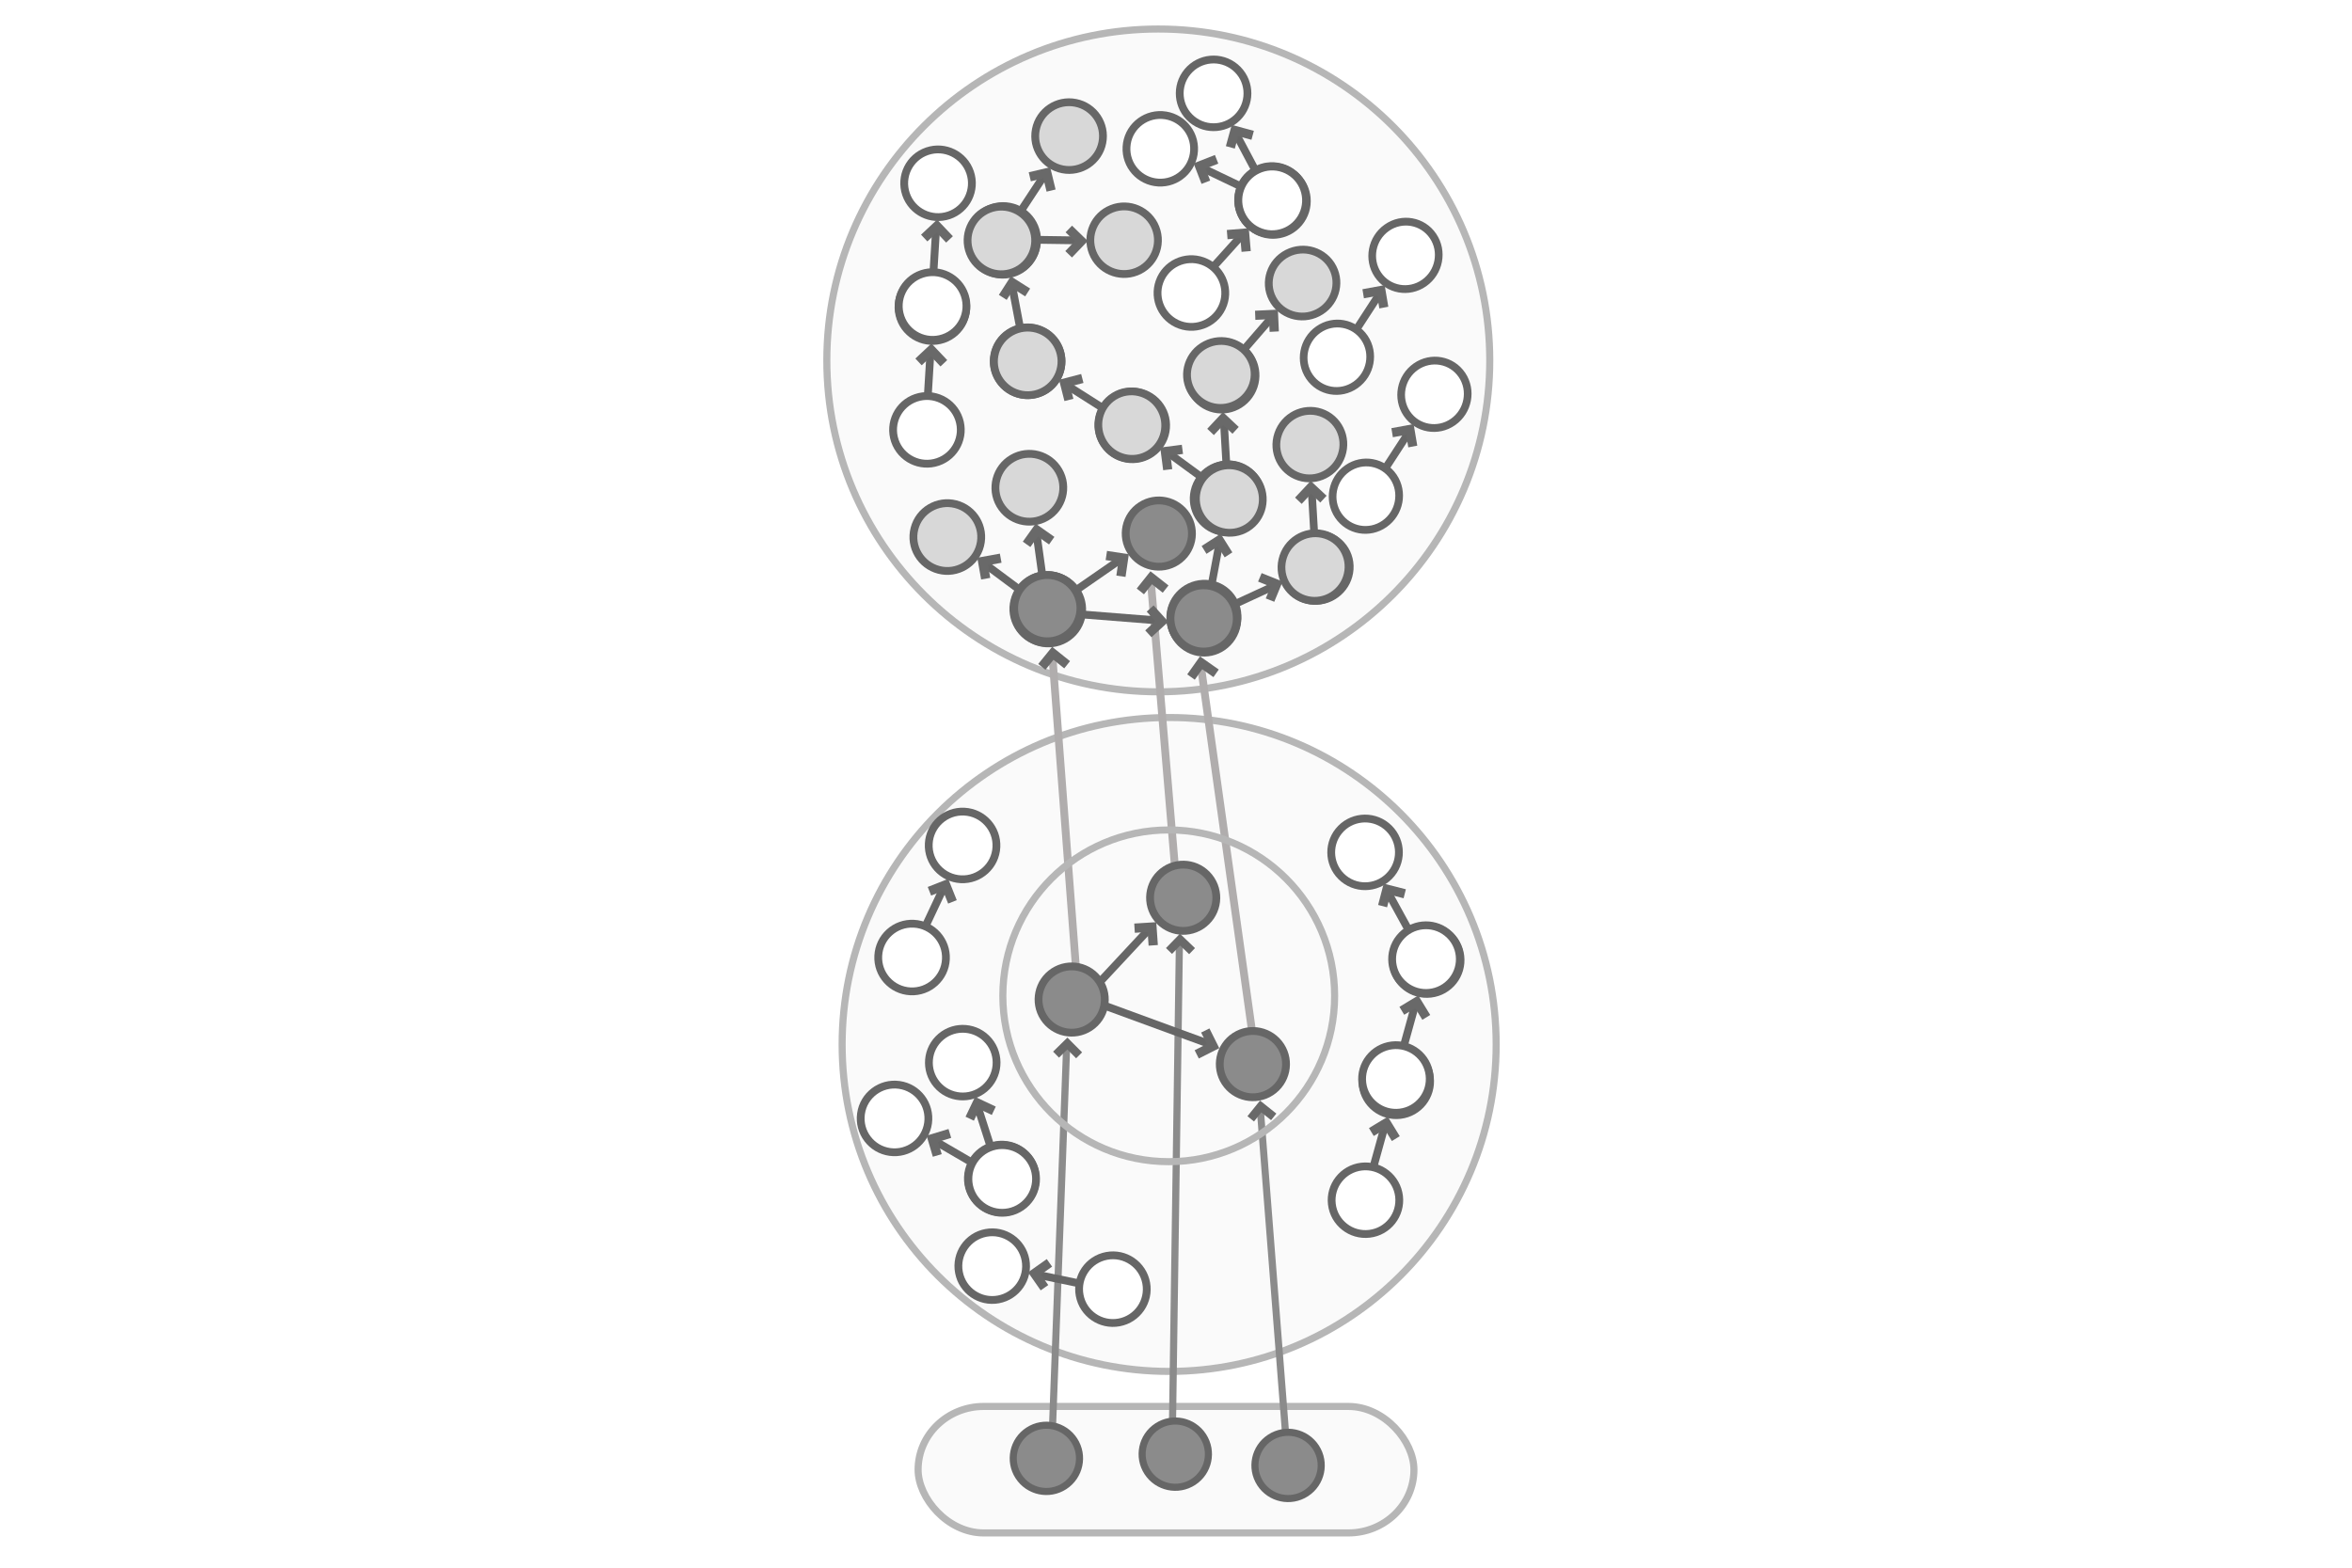 <?xml version="1.0" encoding="utf-8"?>
<svg width="300px" height="200px" viewBox="0 0 300 221" xmlns="http://www.w3.org/2000/svg" xmlns:xlink="http://www.w3.org/1999/xlink">
  <defs>
    <symbol id="symbol-1" viewBox="0 0 75.989 137.212">
      <circle style="fill: rgb(216, 216, 216); stroke-width: 5px; stroke: rgb(102, 102, 102);" cx="243.248" cy="327.315" r="21.703" transform="matrix(0.839, -0.545, 0.545, 0.839, -336.306, -34.837)"/>
      <circle style="fill: rgb(216, 216, 216); stroke-width: 5px; stroke: rgb(102, 102, 102);" cx="271.904" cy="253.912" r="21.703" transform="matrix(0.839, -0.545, 0.545, 0.839, -336.306, -34.837)"/>
      <line style="stroke-width: 5px; marker-start: url(#marker-0); stroke: rgb(102, 102, 102);" x1="260.613" y1="282.91" x2="251.477" y2="305.225" transform="matrix(0.839, -0.545, 0.545, 0.839, -336.306, -34.837)"/>
    </symbol>
    <marker id="marker-0" viewBox="0 0 12.641 9.03" overflow="visible" orient="auto" refX="6.32" refY="4.51">
      <polyline style="fill: none; stroke-miterlimit: 2; stroke-width: 5px; stroke: rgb(105, 105, 105);" points="2 3.775 10.625 0 14.641 9.03" transform="matrix(-0.391, -0.921, 0.921, -0.391, 7.415, 13.938)"/>
    </marker>
    <symbol id="symbol-2" viewBox="0 0 75.989 137.212">
      <circle style="stroke-width: 5px; stroke: rgb(102, 102, 102); fill: rgb(255, 255, 255);" cx="243.248" cy="327.315" r="21.703" transform="matrix(0.839, -0.545, 0.545, 0.839, -336.306, -34.837)"/>
      <circle style="stroke-width: 5px; stroke: rgb(102, 102, 102); fill: rgb(255, 255, 255);" cx="271.904" cy="253.912" r="21.703" transform="matrix(0.839, -0.545, 0.545, 0.839, -336.306, -34.837)"/>
      <line style="stroke-width: 5px; marker-start: url(#marker-0); stroke: rgb(102, 102, 102); fill: rgb(255, 255, 255);" x1="222.038" y1="264.931" x2="212.902" y2="287.246" transform="matrix(0.839, -0.545, 0.545, 0.839, -294.162, -40.768)"/>
    </symbol>
  </defs>
  <circle cx="147.504" cy="50.809" r="46.718" style="fill: rgb(250, 250, 250); stroke: rgb(182, 182, 182);"/>
  <use width="75.989" height="137.212" transform="matrix(0.22, 0, 0, 0.22, 118.93, 27.343)" style="stroke-width: 23.94px; stroke: rgb(166, 172, 148);" xlink:href="#symbol-1"/>
  <use width="75.989" height="137.212" transform="matrix(0.158, 0.153, -0.153, 0.158, 134.751, 9.825)" style="stroke-width: 23.94px; stroke: rgb(166, 172, 148);" xlink:href="#symbol-1"/>
  <use width="75.989" height="137.212" transform="matrix(-0.216, 0, 0, 0.22, 163.934, 63.64)" style="stroke-width: 23.94px; stroke: rgb(166, 172, 148);" xlink:href="#symbol-1"/>
  <use width="75.989" height="137.212" transform="matrix(-0.211, 0.056, 0.053, 0.212, 161.273, 44.924)" style="stroke-width: 23.94px; stroke: rgb(166, 172, 148);" xlink:href="#symbol-1"/>
  <use width="75.989" height="137.212" transform="matrix(0.15, -0.16, 0.16, 0.15, 119.768, 51.28)" style="stroke-width: 23.94px; stroke: rgb(166, 172, 148);" xlink:href="#symbol-1"/>
  <use width="75.989" height="137.212" transform="matrix(-0.19, -0.107, -0.11, 0.189, 176.883, 37.463)" style="stroke-width: 23.94px; stroke: rgb(166, 172, 148);" xlink:href="#symbol-1"/>
  <use width="75.989" height="137.212" transform="matrix(-0.091, 0.198, 0.197, 0.094, 140.603, 51.129)" style="stroke-width: 23.94px; stroke: rgb(166, 172, 148);" xlink:href="#symbol-1"/>
  <use width="75.989" height="137.212" transform="matrix(0.22, 0.011, -0.011, 0.22, 123.015, 61.826)" style="stroke-width: 23.94px; stroke: rgb(166, 172, 148);" xlink:href="#symbol-1"/>
  <use width="75.989" height="137.212" transform="matrix(-0.044, 0.215, -0.215, -0.044, 150.47, 28.69)" style="stroke-width: 23.94px; stroke: rgb(166, 172, 148);" xlink:href="#symbol-1"/>
  <use width="75.989" height="137.212" transform="matrix(0.213, 0.054, -0.054, 0.213, 110.852, 35.272)" xlink:href="#symbol-2"/>
  <use width="75.989" height="137.212" transform="matrix(-0.199, -0.082, -0.084, 0.203, 194.955, 51.972)" xlink:href="#symbol-2"/>
  <use width="75.989" height="137.212" transform="matrix(0.213, 0.054, -0.054, 0.213, 111.65, 17.812)" xlink:href="#symbol-2"/>
  <use width="75.989" height="137.212" transform="matrix(-0.199, -0.082, -0.084, 0.203, 190.874, 32.385)" xlink:href="#symbol-2"/>
  <use width="75.989" height="137.212" transform="matrix(0.162, -0.149, 0.149, 0.162, 108.404, 75.349)" style="stroke-width: 23.94px; stroke: rgb(166, 172, 148);" xlink:href="#symbol-1"/>
  <use width="75.989" height="137.212" transform="matrix(-0.125, -0.176, -0.179, 0.127, 178.893, 81.505)" style="stroke-width: 23.94px; stroke: rgb(166, 172, 148);" xlink:href="#symbol-1"/>
  <use width="75.989" height="137.212" transform="matrix(-0.211, 0.056, 0.053, 0.212, 173.65, 54.623)" style="stroke-width: 23.94px; stroke: rgb(166, 172, 148);" xlink:href="#symbol-1"/>
  <use width="75.989" height="137.212" transform="matrix(0.13, -0.177, 0.177, 0.13, 138.547, 22.423)" xlink:href="#symbol-2"/>
  <use width="75.989" height="137.212" transform="matrix(0.21, -0.065, 0.065, 0.21, 147.004, 8.822)" xlink:href="#symbol-2"/>
  <circle cx="149.035" cy="147.239" r="46.091" style="fill: rgb(250, 250, 250); stroke: rgb(182, 182, 182);"/>
  <use width="75.989" height="137.212" transform="matrix(0.144, -0.166, 0.166, 0.144, 100.998, 158.36)" xlink:href="#symbol-2"/>
  <rect x="113.651" y="198.269" width="69.885" height="17.831" style="fill: rgb(250, 250, 250); stroke: rgb(182, 182, 182);" rx="9.242" ry="9.242"/>
  <line style="marker-start: url(#marker-0); fill: rgb(255, 255, 255); stroke: rgb(139, 139, 139);" x1="149.395" y1="152.864" x2="117.484" y2="198.211" transform="matrix(0.839, -0.545, 0.545, 0.839, -74.077, 100.996)"/>
  <line style="marker-start: url(#marker-0); fill: rgb(255, 255, 255); stroke: rgb(139, 139, 139);" x1="169.884" y1="139.288" x2="129.812" y2="199.077" transform="matrix(0.839, -0.545, 0.545, 0.839, -67.968, 108.907)"/>
  <line style="marker-start: url(#marker-0); fill: rgb(255, 255, 255); stroke: rgb(139, 139, 139);" x1="175.351" y1="159.619" x2="152.024" y2="202.494" transform="matrix(0.839, -0.545, 0.545, 0.839, -72.203, 118.36)"/>
  <line style="marker-start: url(#marker-0); fill: rgb(255, 246, 246); stroke: rgb(176, 173, 173); stroke-width: 1.1px;" x1="144.892" y1="95.592" x2="123.513" y2="134.669" transform="matrix(0.839, -0.545, 0.545, 0.839, -41.054, 91.666)"/>
  <line style="marker-start: url(#marker-0); fill: rgb(255, 246, 246); stroke: rgb(176, 173, 173); stroke-width: 1.1px;" x1="157.453" y1="84.567" x2="138.681" y2="119.595" transform="matrix(0.839, -0.545, 0.545, 0.839, -31.71, 97.112)"/>
  <line style="marker-start: url(#marker-0); fill: rgb(255, 246, 246); stroke: rgb(176, 173, 173); stroke-width: 1.1px;" x1="167.835" y1="96.426" x2="146.19" y2="142.778" transform="matrix(0.839, -0.545, 0.545, 0.839, -39.809, 104.81)"/>
  <line style="marker-start: url(#marker-0); stroke: rgb(102, 102, 102); fill: rgb(255, 255, 255); stroke-width: 1.1px;" x1="142.49" y1="81.105" x2="134.998" y2="81.324" transform="matrix(0.839, -0.545, 0.545, 0.839, -21.849, 88.668)"/>
  <circle cx="148.976" cy="140.381" r="23.382" style="fill: none; stroke: rgb(182, 182, 182);"/>
  <circle style="stroke: rgb(102, 102, 102); fill: rgb(139, 139, 139);" cx="52.336" cy="70.424" r="4.669" transform="matrix(0.839, -0.545, 0.545, 0.839, 49.44, 175.025)"/>
  <circle style="stroke: rgb(102, 102, 102); fill: rgb(139, 139, 139);" cx="52.336" cy="70.424" r="4.669" transform="matrix(0.839, -0.545, 0.545, 0.839, 67.608, 174.431)"/>
  <circle style="stroke: rgb(102, 102, 102); fill: rgb(139, 139, 139);" cx="52.336" cy="70.424" r="4.669" transform="matrix(0.839, -0.545, 0.545, 0.839, 83.507, 176.021)"/>
  <circle style="stroke: rgb(102, 102, 102); fill: rgb(139, 139, 139); stroke-width: 1.1px;" cx="52.336" cy="70.424" r="4.669" transform="matrix(0.839, -0.545, 0.545, 0.839, 49.57, 55.173)"/>
  <circle style="stroke: rgb(102, 102, 102); fill: rgb(139, 139, 139); stroke-width: 1.1px;" cx="52.336" cy="70.424" r="4.669" transform="matrix(0.839, -0.545, 0.545, 0.839, 65.288, 44.656)"/>
  <circle style="stroke: rgb(102, 102, 102); fill: rgb(139, 139, 139); stroke-width: 1.1px;" cx="52.336" cy="70.424" r="4.669" transform="matrix(0.839, -0.545, 0.545, 0.839, 71.602, 56.619)"/>
  <line style="marker-start: url(#marker-0); stroke: rgb(102, 102, 102); fill: rgb(255, 255, 255); stroke-width: 1.1px;" x1="146.047" y1="90.312" x2="137.556" y2="83.787" transform="matrix(0.839, -0.545, 0.545, 0.839, -24.534, 91.274)"/>
  <use width="75.989" height="137.212" transform="matrix(0.197, 0.097, -0.097, 0.197, 178.007, 143.597)" xlink:href="#symbol-2"/>
  <use width="75.989" height="137.212" transform="matrix(0.133, 0.175, -0.175, 0.133, 164.791, 18.97)" xlink:href="#symbol-2"/>
  <line style="marker-start: url(#marker-0); stroke: rgb(102, 102, 102); fill: rgb(255, 255, 255); stroke-width: 1.1px;" x1="147.339" y1="133.663" x2="137.659" y2="136.077" transform="matrix(0.839, -0.545, 0.545, 0.839, -50.466, 99.369)"/>
  <circle style="stroke: rgb(102, 102, 102); fill: rgb(139, 139, 139); stroke-width: 1.1px;" cx="52.336" cy="70.424" r="4.669" transform="matrix(0.839, -0.545, 0.545, 0.839, 53.006, 110.344)"/>
  <circle style="stroke: rgb(102, 102, 102); fill: rgb(139, 139, 139); stroke-width: 1.1px;" cx="52.336" cy="70.424" r="4.669" transform="matrix(0.839, -0.545, 0.545, 0.839, 68.723, 95.996)"/>
  <circle style="stroke: rgb(102, 102, 102); fill: rgb(139, 139, 139); stroke-width: 1.1px;" cx="52.336" cy="70.424" r="4.669" transform="matrix(0.839, -0.545, 0.545, 0.839, 78.548, 119.449)"/>
  <line style="marker-start: url(#marker-0); stroke: rgb(102, 102, 102); fill: rgb(255, 255, 255); stroke-width: 1.1px;" x1="151.786" y1="150.634" x2="142.517" y2="138.276" transform="matrix(0.839, -0.545, 0.545, 0.839, -54.936, 103.449)"/>
  <use width="75.989" height="137.212" transform="matrix(0.197, 0.097, -0.097, 0.197, 182.301, 126.507)" xlink:href="#symbol-2"/>
  <use width="75.989" height="137.212" transform="matrix(0.178, 0.129, -0.129, 0.178, 118.415, 109.946)" xlink:href="#symbol-2"/>
  <use width="75.989" height="137.212" transform="matrix(0.218, -0.027, 0.027, 0.218, 112.547, 144.075)" xlink:href="#symbol-2"/>
  <use width="75.989" height="137.212" transform="matrix(0.209, -0.068, 0.068, 0.209, 168.295, 115.943)" xlink:href="#symbol-2"/>
  <use width="75.989" height="137.212" transform="matrix(0.084, -0.203, 0.203, 0.084, 115.468, 182.1)" xlink:href="#symbol-2"/>
</svg>